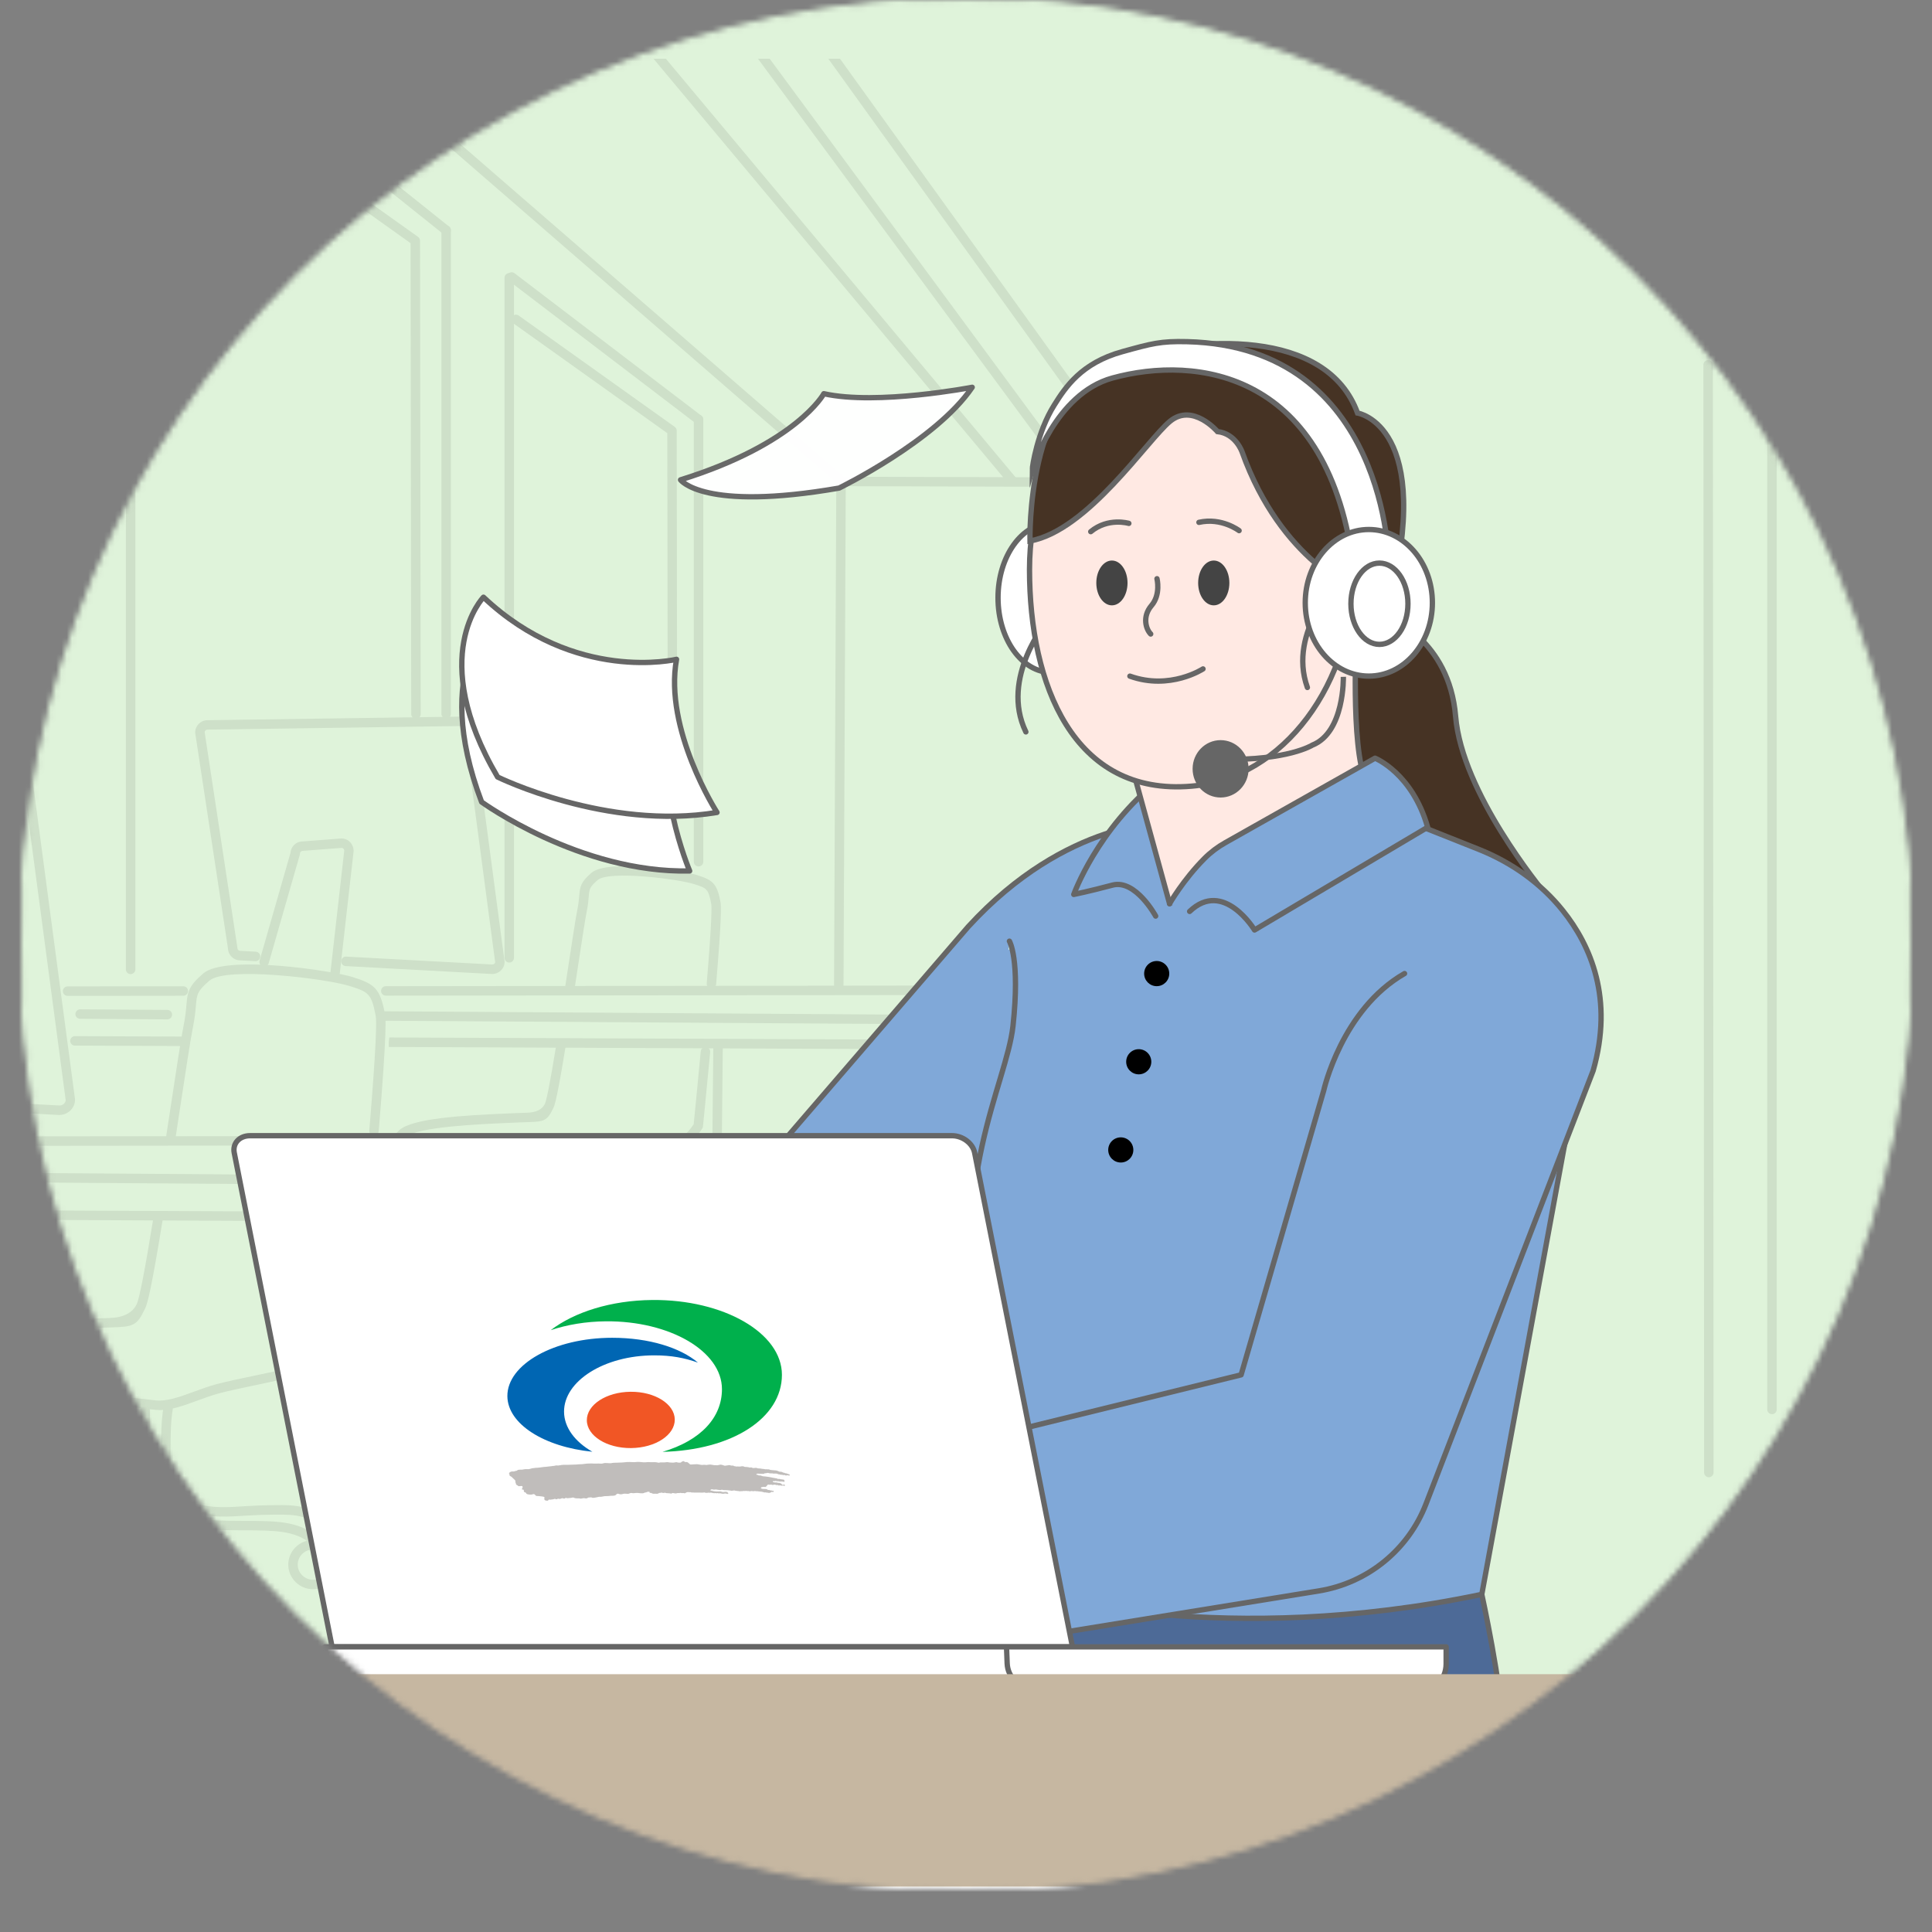 <svg width='362' height='362' viewBox='0 0 362 362' fill='none' xmlns='http://www.w3.org/2000/svg'><rect x="0" y="0" width="362" height="362" fill="#808080" stroke="none"/><mask id='mask0_1473_5943' style='mask-type:alpha' maskUnits='userSpaceOnUse' x='4' y='0' width='354' height='354'><circle cx='181' cy='177' r='177' fill='#FFF0E3'/><circle cx='181' cy='177' r='177' stroke='white'/></mask><g mask='url(#mask0_1473_5943)'><rect y='-7' width='369' height='361' fill='#DFF3DA'/><g clip-path='url(#clip0_1473_5943)'><path d='M181.466 192.172C181.598 192.172 181.73 192.147 181.853 192.081L193.405 186.507C193.842 186.292 194.032 185.765 193.818 185.32C193.603 184.882 193.076 184.693 192.63 184.907L181.078 190.481C180.633 190.696 180.452 191.223 180.666 191.669C180.823 191.982 181.136 192.172 181.466 192.172Z' fill='#CEE0C9'/><path d='M181.474 191.965C181.96 191.965 182.356 191.57 182.364 191.083C182.364 190.597 181.977 190.193 181.482 190.193L72.087 189.483C71.6 189.541 71.196 189.871 71.196 190.366C71.196 190.852 71.584 191.256 72.079 191.256L80.027 191.306L181.482 191.957L181.474 191.965Z' fill='#CEE0C9'/><path d='M31.354 191.001C31.84 191.001 32.236 190.605 32.244 190.118C32.244 189.632 31.857 189.228 31.362 189.228L15.019 189.121C14.533 189.121 14.137 189.517 14.128 190.003C14.128 190.49 14.524 190.894 15.011 190.894L31.354 191.001Z' fill='#CEE0C9'/><path d='M181.655 196.269C181.795 196.269 181.944 196.236 182.076 196.162L193.933 189.772C194.362 189.541 194.527 189.005 194.296 188.568C194.065 188.139 193.529 187.974 193.092 188.205L181.235 194.596C180.806 194.826 180.641 195.362 180.872 195.799C181.029 196.096 181.334 196.269 181.655 196.269Z' fill='#CEE0C9'/><path d='M181.474 196.624C181.96 196.624 182.356 196.228 182.364 195.742C182.364 195.255 181.968 194.851 181.482 194.851L72.936 194.39L72.845 195.28V196.171L79.252 196.195L181.474 196.632V196.624Z' fill='#CEE0C9'/><path d='M33.992 195.998C34.479 195.998 34.875 195.602 34.883 195.116C34.883 194.629 34.487 194.225 34.001 194.225L14.046 194.143C13.559 194.143 13.164 194.538 13.155 195.025C13.155 195.511 13.551 195.915 14.038 195.915L33.992 195.998Z' fill='#CEE0C9'/><path d='M72.294 186.557L193.307 186.416C193.794 186.416 194.189 186.021 194.189 185.526C194.189 185.031 193.794 184.644 193.299 184.644L72.286 184.784C71.799 184.784 71.403 185.18 71.403 185.674C71.403 186.169 71.799 186.557 72.294 186.557Z' fill='#CEE0C9'/><path d='M12.669 186.598L34.347 186.573C34.834 186.573 35.23 186.177 35.23 185.682C35.23 185.188 34.834 184.8 34.339 184.8L12.661 184.825C12.175 184.825 11.779 185.221 11.779 185.715C11.779 186.21 12.175 186.598 12.669 186.598Z' fill='#CEE0C9'/><path d='M166.97 265.236C167.457 265.236 167.853 264.84 167.861 264.354L168.224 196.641C168.224 196.154 167.828 195.75 167.341 195.75C166.855 195.75 166.459 196.146 166.451 196.632L166.088 264.346C166.088 264.832 166.484 265.236 166.97 265.236Z' fill='#CEE0C9'/><path d='M134.367 213.932C134.853 213.932 135.249 213.544 135.257 213.058L135.431 195.866C135.431 195.379 135.043 194.975 134.557 194.967H134.548C134.062 194.967 133.666 195.354 133.658 195.841L133.485 213.033C133.485 213.52 133.872 213.924 134.359 213.932H134.367Z' fill='#CEE0C9'/><path d='M144.352 265.954H166.788C167.275 265.954 167.679 265.558 167.679 265.063C167.679 264.569 167.283 264.173 166.788 264.173H144.352C143.865 264.173 143.461 264.569 143.461 265.063C143.461 265.558 143.857 265.954 144.352 265.954Z' fill='#CEE0C9'/><path d='M167.152 265.41C167.374 265.41 167.589 265.327 167.762 265.162L184.064 249.578C184.418 249.24 184.426 248.679 184.088 248.324C183.75 247.97 183.19 247.962 182.835 248.3L166.533 263.884C166.179 264.222 166.171 264.783 166.509 265.137C166.682 265.319 166.913 265.41 167.152 265.41Z' fill='#CEE0C9'/><path d='M183.626 250.188C184.113 250.188 184.509 249.8 184.517 249.314L185.053 195.033C185.053 194.538 184.665 194.142 184.179 194.134H184.17C183.684 194.134 183.288 194.522 183.28 195.008L182.744 249.289C182.744 249.784 183.132 250.18 183.618 250.188H183.626Z' fill='#CEE0C9'/><path d='M193.463 189.764C193.933 189.764 194.32 189.393 194.345 188.923L194.518 185.501C194.543 185.015 194.164 184.594 193.677 184.569C193.191 184.536 192.77 184.924 192.746 185.41L192.572 188.832C192.548 189.319 192.927 189.739 193.413 189.764C193.43 189.764 193.446 189.764 193.455 189.764H193.463Z' fill='#CEE0C9'/><path d='M92.206 182.499C93.517 182.499 94.548 181.469 94.548 180.207L88.735 136.447C88.735 135.301 87.712 134.271 86.451 134.271L38.857 134.947C37.603 134.947 36.573 135.977 36.573 137.239C36.573 137.28 36.573 137.33 36.581 137.371L42.716 177.725C42.757 178.954 43.771 179.943 45.008 179.943L47.828 180.092C48.314 180.133 48.735 179.745 48.76 179.251C48.784 178.764 48.413 178.344 47.919 178.319L45.049 178.162C44.711 178.162 44.48 177.923 44.48 177.643C44.48 177.601 44.48 177.552 44.472 177.511L38.345 137.181C38.37 136.917 38.593 136.711 38.865 136.711L86.459 136.035C86.731 136.035 86.97 136.266 86.97 136.555L92.783 180.314C92.775 180.487 92.544 180.718 92.256 180.718L64.864 179.242C64.377 179.201 63.956 179.589 63.932 180.083C63.907 180.57 64.278 180.99 64.773 181.015L92.214 182.499H92.206Z' fill='#CEE0C9'/><path d='M62.786 183.134C63.232 183.134 63.619 182.805 63.669 182.351L66.258 159.494C66.258 158.134 65.235 157.103 63.974 157.103L56.643 157.664C55.489 157.664 54.499 158.62 54.425 159.816L48.637 179.993C48.505 180.463 48.777 180.958 49.247 181.089C49.725 181.23 50.212 180.949 50.344 180.479L56.165 160.195C56.19 160.113 56.198 160.03 56.198 159.948C56.198 159.659 56.429 159.428 56.718 159.428L64.048 158.867C64.262 158.867 64.501 159.107 64.501 159.387L61.921 182.145C61.863 182.631 62.217 183.068 62.704 183.126C62.737 183.126 62.77 183.126 62.803 183.126L62.786 183.134Z' fill='#CEE0C9'/><path d='M106.801 185.905C107.23 185.905 107.609 185.592 107.675 185.155L108.178 181.84C108.962 176.695 109.638 172.258 109.91 170.914C110.182 169.612 110.256 168.671 110.314 167.987C110.437 166.552 110.462 166.214 111.988 164.895C114.115 163.056 127.069 164.697 130.079 165.662C132.387 166.396 132.734 166.511 133.261 169.356C133.36 169.908 133.393 172.58 132.42 184.239C132.379 184.726 132.742 185.155 133.228 185.196C133.715 185.245 134.144 184.874 134.185 184.388C135.207 172.159 135.141 169.768 135.001 169.026C134.35 165.513 133.534 164.895 130.606 163.963C128.364 163.246 113.934 160.855 110.817 163.543C108.83 165.258 108.681 166.091 108.533 167.822C108.475 168.498 108.401 169.348 108.162 170.543C107.873 171.929 107.23 176.183 106.405 181.559L105.902 184.874C105.828 185.361 106.158 185.814 106.644 185.888C106.686 185.888 106.735 185.897 106.776 185.897L106.801 185.905Z' fill='#CEE0C9'/><path d='M74.718 214.064C74.99 214.064 75.254 213.94 75.427 213.701C75.583 213.495 75.781 213.28 76.02 213.058C78.148 211.128 90.079 210.617 95.175 210.403L96.783 210.329C97.583 210.287 98.251 210.271 98.82 210.254C101.953 210.164 102.514 210.073 103.701 207.574C103.99 206.964 104.517 205.084 106.01 195.866C106.092 195.379 105.762 194.926 105.276 194.851C104.789 194.769 104.336 195.099 104.262 195.585C102.901 203.979 102.332 206.329 102.101 206.816C101.596 207.877 100.485 208.435 98.77 208.49C98.193 208.506 97.517 208.523 96.701 208.564L95.101 208.63C86.55 208.993 77.233 209.57 74.833 211.747C74.511 212.044 74.231 212.34 74.008 212.646C73.72 213.041 73.802 213.594 74.19 213.882C74.347 213.998 74.536 214.056 74.718 214.056V214.064Z' fill='#CEE0C9'/><path d='M129.263 213.858C129.493 213.858 129.733 213.767 129.906 213.577C130.887 212.538 131.555 211.499 131.58 211.458C131.654 211.343 131.703 211.211 131.712 211.071C131.712 211.071 132.347 204.82 133.064 197.144C133.105 196.657 132.751 196.228 132.264 196.179C131.794 196.129 131.341 196.492 131.299 196.979C130.664 203.806 130.095 209.496 129.972 210.667C129.757 210.98 129.263 211.673 128.611 212.349C128.273 212.703 128.29 213.264 128.644 213.602C128.817 213.767 129.032 213.841 129.254 213.841L129.263 213.858Z' fill='#CEE0C9'/><path d='M77.942 134.683C78.428 134.683 78.824 134.287 78.824 133.792L78.701 45.102C78.701 44.813 78.56 44.55 78.329 44.385L26.802 7.634C26.407 7.345 25.854 7.444 25.566 7.84C25.277 8.236 25.376 8.796 25.772 9.077L76.928 45.564L77.051 133.792C77.051 134.279 77.447 134.675 77.942 134.675V134.683Z' fill='#CEE0C9'/><path d='M126.022 160.583C126.508 160.583 126.904 160.187 126.904 159.692L126.797 80.699C126.797 80.41 126.657 80.146 126.426 79.981L97.195 59.128C96.799 58.84 96.239 58.938 95.958 59.334C95.67 59.73 95.769 60.282 96.165 60.571L125.033 81.16L125.14 159.7C125.14 160.187 125.536 160.583 126.03 160.583H126.022Z' fill='#CEE0C9'/><path d='M157.158 185.682C157.644 185.682 158.04 185.286 158.048 184.8L158.469 90.832C158.469 90.346 158.073 89.942 157.586 89.942C157.1 89.942 156.704 90.338 156.696 90.824L156.275 184.792C156.275 185.278 156.671 185.682 157.158 185.682Z' fill='#CEE0C9'/><path d='M320.19 276.792C319.704 276.792 319.3 276.396 319.3 275.909L319.168 68.35C319.168 67.863 319.564 67.459 320.05 67.459C320.537 67.459 320.941 67.855 320.941 68.341L321.073 275.901C321.073 276.388 320.677 276.792 320.19 276.792Z' fill='#CEE0C9'/><path d='M332.016 264.967C331.529 264.967 331.125 264.572 331.125 264.077V72.473C331.125 71.986 331.521 71.582 332.016 71.582C332.51 71.582 332.906 71.978 332.906 72.473V264.085C332.906 264.572 332.51 264.976 332.016 264.976V264.967Z' fill='#CEE0C9'/><path d='M201.305 90.783C201.486 90.783 201.667 90.725 201.824 90.61C202.22 90.321 202.302 89.769 202.014 89.373L89.304 -63.452C89.015 -63.848 88.463 -63.939 88.067 -63.642C87.671 -63.353 87.589 -62.801 87.877 -62.405L200.587 90.412C200.76 90.651 201.032 90.775 201.305 90.775V90.783Z' fill='#CEE0C9'/><path d='M213.269 91.063C213.443 91.063 213.624 91.014 213.781 90.898C214.185 90.618 214.275 90.066 213.995 89.662L111.444 -52.832C111.163 -53.236 110.611 -53.326 110.207 -53.046C109.811 -52.766 109.712 -52.213 109.993 -51.809L212.544 90.684C212.717 90.931 212.989 91.063 213.269 91.063Z' fill='#CEE0C9'/><path d='M189.572 90.841C189.778 90.841 189.984 90.766 190.157 90.618C190.528 90.296 190.561 89.736 190.24 89.365L59.01 -67.682C58.688 -68.053 58.128 -68.086 57.757 -67.765C57.386 -67.443 57.353 -66.882 57.674 -66.511L188.904 90.544C189.077 90.742 189.324 90.849 189.572 90.849V90.841Z' fill='#CEE0C9'/><path d='M157.883 91.17C158.13 91.17 158.378 91.063 158.551 90.865C158.872 90.494 158.831 89.933 158.46 89.612L41.743 -11.604C41.372 -11.925 40.811 -11.884 40.489 -11.513C40.168 -11.142 40.209 -10.581 40.58 -10.259L157.298 90.956C157.462 91.104 157.669 91.17 157.875 91.17H157.883Z' fill='#CEE0C9'/><path d='M237.297 91.319C237.784 91.319 238.18 90.923 238.18 90.436C238.18 89.95 237.784 89.546 237.297 89.546L157.949 89.323C157.463 89.323 157.067 89.719 157.059 90.206C157.059 90.692 157.455 91.096 157.941 91.096L237.281 91.319H237.297Z' fill='#CEE0C9'/><path d='M24.477 182.516C24.963 182.516 25.367 182.12 25.367 181.625V-4.15C25.367 -4.636 24.971 -5.04 24.477 -5.04C23.982 -5.04 23.586 -4.644 23.586 -4.15V181.633C23.586 182.12 23.982 182.524 24.477 182.524V182.516Z' fill='#CEE0C9'/><path d='M83.59 44.03C83.854 44.03 84.109 43.915 84.283 43.7C84.588 43.321 84.53 42.76 84.142 42.455L25.029 -4.842C24.65 -5.147 24.089 -5.089 23.784 -4.702C23.479 -4.322 23.545 -3.762 23.924 -3.457L83.037 43.832C83.202 43.964 83.4 44.03 83.59 44.03Z' fill='#CEE0C9'/><path d='M83.59 134.65C84.076 134.65 84.481 134.271 84.481 133.776V43.14C84.481 42.653 84.085 42.249 83.59 42.249C83.095 42.249 82.708 42.645 82.708 43.14V133.743C82.708 134.229 83.103 134.642 83.59 134.642V134.65Z' fill='#CEE0C9'/><path d='M95.414 180.356C95.901 180.356 96.305 179.96 96.305 179.465V52.053C96.305 51.567 95.909 51.163 95.422 51.163C94.936 51.163 94.532 51.558 94.532 52.053V179.465C94.532 179.952 94.928 180.356 95.414 180.356Z' fill='#CEE0C9'/><path d='M130.887 162.347C131.373 162.347 131.777 161.951 131.777 161.457V78.604C131.777 78.118 131.382 77.714 130.887 77.714C130.392 77.714 129.996 78.109 129.996 78.604V161.457C129.996 161.943 130.392 162.347 130.887 162.347Z' fill='#CEE0C9'/><path d='M130.887 79.495C131.151 79.495 131.423 79.371 131.596 79.148C131.893 78.761 131.819 78.2 131.431 77.903L96.412 51.196C96.025 50.899 95.464 50.973 95.167 51.361C94.87 51.748 94.944 52.309 95.332 52.606L130.351 79.313C130.508 79.437 130.698 79.495 130.887 79.495Z' fill='#CEE0C9'/><path d='M139.157 222.788C139.289 222.788 139.421 222.763 139.545 222.697L156.127 214.699C156.564 214.484 156.754 213.957 156.539 213.511C156.325 213.074 155.805 212.885 155.352 213.099L138.77 221.097C138.333 221.312 138.143 221.84 138.357 222.285C138.514 222.598 138.827 222.788 139.157 222.788Z' fill='#CEE0C9'/><path d='M139.182 222.499C139.668 222.499 140.064 222.103 140.072 221.617C140.072 221.13 139.685 220.726 139.19 220.726L-45.942 219.423C-46.379 219.407 -46.832 219.811 -46.832 220.306C-46.832 220.792 -46.445 221.196 -45.95 221.196L139.182 222.499Z' fill='#CEE0C9'/><path d='M139.438 228.667C139.578 228.667 139.727 228.634 139.859 228.56L156.87 219.39C157.298 219.16 157.463 218.624 157.232 218.187C157.001 217.758 156.466 217.593 156.028 217.824L139.018 226.993C138.589 227.224 138.424 227.76 138.655 228.197C138.812 228.494 139.117 228.667 139.438 228.667Z' fill='#CEE0C9'/><path d='M139.182 229.187C139.668 229.187 140.064 228.791 140.072 228.304C140.072 227.81 139.676 227.414 139.19 227.414L-39.378 226.581C-39.865 226.581 -40.26 226.977 -40.269 227.463C-40.269 227.95 -39.873 228.354 -39.386 228.354L139.182 229.187Z' fill='#CEE0C9'/><path d='M-30.003 214.731L156.143 214.534C156.63 214.534 157.025 214.138 157.025 213.643C157.025 213.148 156.63 212.761 156.135 212.761L-30.011 212.959C-30.497 212.959 -30.901 213.354 -30.893 213.849C-30.893 214.336 -30.497 214.731 -30.003 214.731Z' fill='#CEE0C9'/><path d='M118.362 313.548C118.848 313.548 119.244 313.152 119.252 312.665L119.764 229.425C119.764 228.939 119.376 228.535 118.881 228.535C118.395 228.535 117.999 228.931 117.991 229.417L117.48 312.657C117.48 313.144 117.867 313.548 118.362 313.548Z' fill='#CEE0C9'/><path d='M70.743 314.199C71.23 314.199 71.626 313.811 71.634 313.325L72.731 228.477C72.731 227.99 72.343 227.586 71.856 227.578H71.848C71.362 227.578 70.966 227.966 70.958 228.452L69.861 313.3C69.861 313.786 70.249 314.191 70.735 314.199H70.743Z' fill='#CEE0C9'/><path d='M133.352 314.43C133.567 314.43 133.789 314.348 133.962 314.191L142.703 305.97C143.057 305.632 143.074 305.071 142.744 304.717C142.406 304.362 141.845 304.346 141.491 304.675L132.75 312.896C132.396 313.234 132.379 313.795 132.717 314.15C132.89 314.331 133.13 314.43 133.36 314.43H133.352Z' fill='#CEE0C9'/><path d='M142.266 306.028C142.752 306.028 143.148 305.64 143.157 305.154L143.932 227.273C143.932 226.779 143.544 226.383 143.058 226.375H143.049C142.563 226.375 142.167 226.762 142.167 227.249L141.392 305.129C141.392 305.615 141.78 306.019 142.266 306.028Z' fill='#CEE0C9'/><path d='M156.375 219.341C156.845 219.341 157.232 218.97 157.257 218.5L157.496 213.594C157.521 213.108 157.141 212.687 156.655 212.662C156.177 212.613 155.748 213.017 155.723 213.503L155.484 218.41C155.459 218.896 155.839 219.317 156.325 219.341C156.342 219.341 156.358 219.341 156.366 219.341H156.375Z' fill='#CEE0C9'/><path d='M11.111 208.91C12.76 208.91 14.062 207.607 14.062 206.008L5.718 143.275C5.718 141.791 4.423 140.488 2.824 140.488L-59.126 141.37C-59.612 141.37 -60.008 141.782 -60 142.269C-60 142.764 -59.637 143.176 -59.101 143.143L2.84 142.261C3.45 142.261 3.962 142.772 3.962 143.39L12.306 206.123C12.306 206.634 11.787 207.137 11.168 207.137L-28.155 205.018C-28.642 204.985 -29.062 205.365 -29.087 205.859C-29.112 206.346 -28.741 206.766 -28.246 206.791L11.127 208.919L11.111 208.91Z' fill='#CEE0C9'/><path d='M32.038 213.8C32.467 213.8 32.846 213.487 32.912 213.05L33.605 208.498C34.743 201.011 35.724 194.555 36.128 192.592C36.507 190.753 36.615 189.467 36.705 188.436C36.887 186.309 36.936 185.732 39.237 183.744C42.378 181.04 61.195 183.373 65.565 184.767C69.028 185.864 69.622 186.169 70.397 190.366C70.579 191.363 70.521 195.89 69.193 211.829C69.152 212.316 69.515 212.744 70.001 212.786C70.48 212.827 70.916 212.464 70.958 211.978C72.582 192.46 72.244 190.646 72.137 190.044C71.238 185.171 70.183 184.379 66.101 183.077C62.481 181.922 42.255 178.797 38.074 182.4C35.328 184.767 35.139 185.855 34.932 188.288C34.85 189.269 34.743 190.498 34.388 192.238C33.976 194.241 33.036 200.417 31.849 208.234L31.156 212.777C31.082 213.264 31.412 213.717 31.898 213.792C31.939 213.792 31.989 213.8 32.03 213.8H32.038Z' fill='#CEE0C9'/><path d='M29.837 264.214C32.104 264.214 34.471 263.348 36.953 262.441C38.297 261.946 39.69 261.435 41.1 261.056C42.683 260.627 45.511 260.033 48.505 259.399C54.153 258.211 59.991 256.974 61.821 256.059C64.724 254.608 67.165 250.807 67.272 250.65C67.346 250.534 67.395 250.402 67.404 250.262C67.404 250.262 68.311 241.299 69.341 230.291C69.383 229.805 69.028 229.368 68.542 229.327C68.063 229.285 67.626 229.64 67.577 230.126C66.645 240.128 65.812 248.44 65.664 249.867C65.177 250.584 63.182 253.404 61.03 254.476C59.405 255.292 53.163 256.603 48.142 257.659C45.124 258.294 42.271 258.896 40.638 259.333C39.154 259.728 37.728 260.256 36.342 260.759C33.654 261.749 31.106 262.68 28.93 262.367C27.61 262.177 22.721 261.691 16.52 261.064C6.394 260.05 -7.483 258.656 -9.908 258.129C-12.043 257.659 -13.552 256.719 -13.832 255.671C-14.096 254.666 -13.198 253.585 -12.389 252.851C-9.24 249.99 7.977 249.248 15.324 248.935L17.633 248.836C18.779 248.778 19.744 248.753 20.56 248.729C25.07 248.597 25.623 248.473 27.223 245.101C27.627 244.251 28.369 241.588 30.504 228.403C30.587 227.917 30.257 227.463 29.77 227.389C29.284 227.306 28.831 227.636 28.756 228.123C27.181 237.828 26.126 243.286 25.623 244.342C24.826 246.008 23.122 246.879 20.511 246.956C19.686 246.981 18.713 247.005 17.55 247.063L15.25 247.162C3.055 247.681 -10.237 248.498 -13.585 251.54C-15.704 253.47 -15.82 255.103 -15.548 256.125C-15.078 257.865 -13.165 259.225 -10.287 259.852C-7.755 260.404 5.603 261.74 16.347 262.82C22.275 263.414 27.396 263.925 28.674 264.115C29.053 264.173 29.441 264.197 29.828 264.197L29.837 264.214Z' fill='#CEE0C9'/><path d='M60.37 287.656C60.46 287.656 60.559 287.64 60.65 287.615C61.112 287.459 61.367 286.956 61.211 286.494C59.685 281.917 55.059 281.967 51.357 282.016C49.469 282.033 47.688 282.099 45.956 282.214C42.782 282.429 39.788 282.627 36.688 281.736L36.391 281.654C34.948 281.25 33.316 280.788 32.73 279.617C31.897 277.951 31.93 275.684 31.955 273.68C31.955 273.317 31.963 272.954 31.963 272.616V271.734C31.963 269.062 31.955 266.531 32.384 263.958C32.466 263.472 32.136 263.018 31.658 262.936C31.18 262.854 30.718 263.183 30.636 263.662C30.182 266.383 30.191 269.104 30.191 271.734V272.608C30.191 272.946 30.191 273.293 30.182 273.647C30.149 275.849 30.116 278.347 31.147 280.409C32.079 282.28 34.297 282.899 35.913 283.36L36.202 283.443C39.599 284.416 42.897 284.193 46.08 283.987C47.795 283.872 49.551 283.814 51.39 283.797C55.637 283.748 58.506 283.946 59.537 287.063C59.66 287.434 60.007 287.673 60.378 287.673L60.37 287.656Z' fill='#CEE0C9'/><path d='M-6.527 291.012C-6.453 291.012 -6.379 291.004 -6.313 290.988C-5.571 290.798 -4.82 290.616 -4.07 290.435C-2.182 289.973 -0.227 289.503 1.71 288.901C3.796 288.258 6.419 287.879 9.197 287.483C17.427 286.296 27.659 284.82 28.088 274.892C28.195 272.509 28.154 270.093 28.121 267.76C28.105 266.58 28.088 265.401 28.088 264.23C28.088 263.744 27.692 263.34 27.206 263.34C26.719 263.34 26.315 263.736 26.315 264.23C26.315 265.418 26.332 266.597 26.348 267.784C26.381 270.093 26.414 272.484 26.315 274.818C25.944 283.278 17.303 284.523 8.942 285.727C6.089 286.139 3.401 286.527 1.183 287.211C-0.714 287.796 -2.635 288.258 -4.499 288.712C-5.257 288.893 -6.008 289.075 -6.758 289.264C-7.236 289.388 -7.525 289.866 -7.401 290.344C-7.302 290.748 -6.939 291.012 -6.544 291.012H-6.527Z' fill='#CEE0C9'/><path d='M20.057 304.882C20.527 304.882 20.915 304.511 20.94 304.041C21.121 300.503 22.012 297.312 23.817 293.709C24.023 293.297 24.32 292.835 24.634 292.34C25.706 290.683 27.033 288.621 25.961 286.469C25.087 284.721 23.281 285.092 22.201 285.307L21.995 285.348C20.799 285.587 19.629 285.999 18.499 286.395C17.378 286.791 16.314 287.17 15.234 287.384C11.985 288.036 8.662 288.869 5.446 289.677C2.741 290.353 -0.054 291.062 -2.791 291.647C-3.27 291.746 -3.575 292.225 -3.467 292.703C-3.36 293.181 -2.899 293.486 -2.412 293.379C0.35 292.785 3.162 292.076 5.883 291.392C9.082 290.592 12.381 289.759 15.588 289.116C16.792 288.877 17.963 288.456 19.101 288.061C20.222 287.665 21.278 287.294 22.35 287.079L22.564 287.038C23.817 286.783 24.172 286.824 24.386 287.253C25.005 288.498 24.065 289.957 23.158 291.367C22.811 291.895 22.49 292.398 22.242 292.901C20.321 296.735 19.381 300.141 19.183 303.934C19.159 304.42 19.53 304.841 20.024 304.865C20.041 304.865 20.057 304.865 20.074 304.865L20.057 304.882Z' fill='#CEE0C9'/><path d='M22.919 303.323C23.314 303.323 23.677 303.051 23.776 302.655L23.817 302.499C24.076 301.465 24.414 300.421 24.831 299.365C25.112 298.664 25.508 297.658 26.11 296.1C26.975 293.849 29.779 288.085 30.463 287.45C32.104 286.139 35.955 286.387 38.255 286.535L38.965 286.576C41.57 286.725 43.928 286.733 46.015 286.741C51.308 286.758 55.126 286.774 57.995 289.066C58.375 289.371 58.935 289.305 59.241 288.926C59.546 288.547 59.488 287.986 59.1 287.681C55.753 285.001 51.671 284.993 46.023 284.968C43.961 284.968 41.628 284.952 39.072 284.803L38.371 284.762C35.65 284.589 31.535 284.317 29.342 286.073C28.212 286.98 25.062 293.882 24.452 295.465C23.858 297.015 23.463 298.013 23.182 298.714C22.514 300.388 22.506 300.421 22.094 302.07L22.053 302.226C21.937 302.705 22.226 303.183 22.696 303.307C22.77 303.323 22.844 303.331 22.91 303.331L22.919 303.323Z' fill='#CEE0C9'/><path d='M58.656 297.774C61.212 297.774 63.298 295.704 63.298 293.165C63.298 290.625 61.212 288.555 58.656 288.555C56.099 288.555 54.013 290.625 54.013 293.165C54.013 295.704 56.099 297.774 58.656 297.774ZM58.656 290.336C60.239 290.336 61.525 291.606 61.525 293.165C61.525 294.723 60.239 296.001 58.656 296.001C57.072 296.001 55.786 294.731 55.786 293.165C55.786 291.598 57.072 290.336 58.656 290.336Z' fill='#CEE0C9'/><path d='M197 126C191.477 126 187 119.732 187 112C187 104.268 191.477 98 197 98C202.523 98 207 104.268 207 112C207 119.732 202.523 126 197 126Z' fill='white' stroke='#666666' stroke-miterlimit='10'/><path d='M126.128 132.632C126.128 132.632 106.966 134.499 92.688 115.319C92.688 115.319 80.639 124.985 90.243 150.272C90.243 150.272 108.644 163.647 129.222 163.192C129.222 163.192 121.83 145.774 126.123 132.638L126.128 132.632Z' fill='white' stroke='#666666' stroke-linecap='round' stroke-linejoin='round'/><path d='M126.762 123.536C126.762 123.536 107.755 128.109 90.588 111.899C90.588 111.899 79.882 122.872 93.237 145.59C93.237 145.59 113.701 155.664 134.344 152.228C134.344 152.228 124.361 136.692 126.762 123.536Z' fill='white' stroke='#666666' stroke-linecap='round' stroke-linejoin='round'/><path opacity='0.98' d='M154.362 73.773C154.362 73.773 149.285 83.136 127.513 89.909C127.513 89.909 131.747 95.881 157.217 91.452C157.217 91.452 175.352 82.61 182.161 72.565C182.161 72.565 164.344 75.996 154.357 73.767L154.362 73.773Z' fill='white' stroke='#666666' stroke-linecap='round' stroke-linejoin='round'/><path d='M203.777 169.942L196.71 210.403L173.848 212.789L185.096 180.057L203.777 169.942Z' fill='#80A8D8'/><path d='M260.068 115.529C260.068 115.529 271.548 119.813 272.738 134.22C273.928 148.626 288.715 166.329 289.5 167.5C290.294 168.671 250.959 161.48 250.959 161.48L247 98L260.068 115.529Z' fill='#463324' stroke='#666666' stroke-miterlimit='10'/><path d='M277.645 298.743C277.645 298.743 281.347 315.601 281.685 324.703H87.847C87.847 324.703 82.466 314.925 99.292 309.196C116.118 303.466 198.901 295.033 198.901 295.033L277.652 298.743H277.645Z' fill='#4D6A97' stroke='#666666' stroke-miterlimit='10'/><path d='M189.136 176.348C189.136 176.348 191.152 179.72 189.81 192.193C188.616 203.258 177.361 221.524 184.092 252.207L194.187 298.735C194.187 298.735 229.526 308.851 277.645 298.735L296.825 194.558L254.425 147.016L218.756 154.097C218.756 154.097 199.913 153.422 181.401 173.652L145.394 215.464L172.317 246.823L181.738 241.431' fill='#80A8D8'/><path d='M189.136 176.348C189.136 176.348 191.152 179.72 189.81 192.193C188.616 203.258 177.361 221.524 184.092 252.207L194.187 298.735C194.187 298.735 229.526 308.851 277.645 298.735L296.825 194.558L254.425 147.016L218.756 154.097C218.756 154.097 199.913 153.422 181.401 173.652L145.394 215.464L172.317 246.823L181.738 241.431' stroke='#666666' stroke-linecap='round' stroke-linejoin='round'/><path d='M258.465 151.739L277.048 159.13C283.188 161.573 288.696 165.451 292.827 170.618C298.083 177.192 302.375 187.139 298.504 200.625L267.191 281.792C263.868 290.408 256.231 296.61 247.126 298.088L182.736 308.52L177.691 271.093L232.547 257.606L248.025 204.335C248.025 204.335 251.39 189.159 263.172 182.415' fill='#80A8D8'/><path d='M258.465 151.739L277.048 159.13C283.188 161.573 288.696 165.451 292.827 170.618C298.083 177.192 302.375 187.139 298.504 200.625L267.191 281.792C263.868 290.408 256.231 296.61 247.126 298.088L182.736 308.52L177.691 271.093L232.547 257.606L248.025 204.335C248.025 204.335 251.39 189.159 263.172 182.415' stroke='#666666' stroke-linecap='round' stroke-linejoin='round'/><path d='M216.537 171.646C216.537 171.646 212.773 164.686 208.43 165.848C204.086 167.011 201.193 167.592 201.193 167.592C201.193 167.592 205.537 155.409 217.117 146.132C227.674 137.67 244.331 144.678 244.331 144.678L234.773 161.505' fill='#80A8D8'/><path d='M216.537 171.646C216.537 171.646 212.773 164.686 208.43 165.848C204.086 167.011 201.193 167.592 201.193 167.592C201.193 167.592 205.537 155.409 217.117 146.132C227.674 137.67 244.331 144.678 244.331 144.678L234.773 161.505' stroke='#666666' stroke-linecap='round' stroke-linejoin='round'/><path d='M196.269 116.249C196.269 116.249 187.292 126.98 192.216 137.137' stroke='#666666' stroke-linecap='round' stroke-linejoin='round'/><path d='M254.169 118.567C254.169 118.567 253.009 139.745 255.91 146.414L219.146 169.328L212.78 146.123C212.78 146.123 213.65 143.225 214.23 138.001L241.445 112.188L254.185 118.567H254.169Z' fill='#FFE9E3' stroke='#666666' stroke-linecap='round' stroke-linejoin='round'/><path d='M192.9 106.738C192.9 128.207 201.096 149.216 223.289 147.302C240.462 145.825 253.678 128.207 253.678 106.738C253.678 85.269 240.535 70.704 223.289 70.704C206.044 70.704 192.9 85.269 192.9 106.738Z' fill='#FFE9E3' stroke='#666666' stroke-miterlimit='10'/><path d='M254.363 110.638C254.363 110.638 240.083 105.221 232.749 84.729C232.749 84.729 231.589 81.249 228.116 80.861C228.116 80.861 223.482 75.444 219.235 78.931C214.988 82.411 203.795 99.431 192.988 101.361C192.988 101.361 192.214 72.739 208.428 67.717C224.642 62.687 248.577 61.532 254.363 77.389C254.363 77.389 269.03 79.707 260.157 113.747L254.363 110.654V110.638Z' fill='#463324' stroke='#666666' stroke-miterlimit='10'/><path d='M250.713 109.161C253.654 106.214 258.417 106.214 261.358 109.161C264.3 112.108 264.3 116.879 261.358 119.827C258.417 122.774 253.654 122.774 250.713 119.827' fill='#FFE9E3'/><path d='M250.713 109.161C253.654 106.214 258.417 106.214 261.358 109.161C264.3 112.108 264.3 116.879 261.358 119.827C258.417 122.774 253.654 122.774 250.713 119.827' stroke='#666666' stroke-linecap='round' stroke-linejoin='round'/><path d='M224.498 109.226C224.498 111.543 225.803 113.424 227.423 113.424C229.043 113.424 230.348 111.543 230.348 109.226C230.348 106.908 229.043 105.027 227.423 105.027C225.803 105.027 224.498 106.908 224.498 109.226Z' fill='#444444'/><path d='M205.416 109.226C205.416 111.543 206.721 113.424 208.341 113.424C209.961 113.424 211.266 111.543 211.266 109.226C211.266 106.908 209.961 105.027 208.341 105.027C206.721 105.027 205.416 106.908 205.416 109.226Z' fill='#444444'/><path d='M216.785 108.434C216.785 108.434 217.527 111.397 215.754 113.464C213.981 115.539 214.722 117.905 215.609 118.793' stroke='#666666' stroke-linecap='round' stroke-linejoin='round'/><path d='M232.171 99.423C232.171 99.423 228.891 96.912 224.644 97.873' stroke='#666666' stroke-linecap='round' stroke-linejoin='round'/><path d='M211.513 98.067C211.513 98.067 207.653 96.904 204.373 99.617' stroke='#666666' stroke-linecap='round' stroke-linejoin='round'/><path d='M225.41 125.334C225.41 125.334 219.237 129.395 211.71 126.69' stroke='#666666' stroke-linecap='round' stroke-linejoin='round'/><path d='M251.196 108.474C251.196 108.474 241.147 118.204 244.967 128.813' stroke='#666666' stroke-linecap='round' stroke-linejoin='round'/><path d='M219.138 169.329C219.138 169.329 221.693 164.856 225.698 160.835C226.85 159.681 228.172 158.687 229.598 157.888L257.643 142.063C257.643 142.063 264.607 144.851 267.5 155L235.062 174.254C235.062 174.254 229.276 164.678 222.902 170.774' fill='#80A8D8'/><path d='M219.138 169.329C219.138 169.329 221.693 164.856 225.698 160.835C226.85 159.681 228.172 158.687 229.598 157.888L257.643 142.063C257.643 142.063 264.607 144.851 267.5 155L235.062 174.254C235.062 174.254 229.276 164.678 222.902 170.774' stroke='#666666' stroke-linecap='round' stroke-linejoin='round'/><path d='M62.22 308.565H200.947L182.617 215.997C182.271 214.229 180.371 212.797 178.385 212.797H46.853C44.867 212.797 43.543 214.229 43.89 215.997L62.22 308.565Z' fill='white' stroke='#666666' stroke-linecap='round' stroke-linejoin='round'/><path d='M146.51 257.6C146.51 249.739 135.561 243.462 122.207 243.581C114.46 243.651 107.586 245.86 103.189 249.235C106.251 248.208 109.771 247.61 113.514 247.576C125.472 247.47 135.273 253.162 135.273 260.289C135.273 265.55 131.383 269.887 124.138 272.035C137.191 271.714 146.51 265.721 146.51 257.598V257.6Z' fill='#00B04C'/><path d='M105.686 264.535C105.636 258.776 113.202 253.955 122.583 253.955C125.851 253.955 128.248 254.427 130.779 255.316C127.49 252.532 121.662 250.661 114.717 250.661C103.813 250.659 95.016 255.656 95.067 261.602C95.112 266.821 101.95 271.11 110.992 272.016C107.745 270.148 105.711 267.494 105.686 264.533V264.535Z' fill='#0066B3'/><path d='M126.433 265.978C126.456 268.891 122.789 271.287 118.238 271.327C113.689 271.369 109.981 269.039 109.955 266.125C109.932 263.213 113.599 260.817 118.15 260.777C122.7 260.737 126.407 263.065 126.433 265.978Z' fill='#F15625'/><path d='M98.99 275.281C98.99 275.281 98.4 275.241 98.119 275.318C97.837 275.396 97.761 275.372 97.529 275.367C97.297 275.362 97.015 275.415 96.952 275.467C96.89 275.518 96.916 275.57 96.761 275.579C96.606 275.587 96.428 275.687 96.299 275.708C96.171 275.729 95.967 275.681 95.897 275.708C95.826 275.734 95.684 275.764 95.568 275.827C95.454 275.89 95.361 276.076 95.374 276.155C95.386 276.236 95.524 276.147 95.469 276.234C95.414 276.321 95.458 276.517 95.643 276.598C95.828 276.678 95.851 276.702 96.086 276.947C96.321 277.192 96.58 277.349 96.564 277.493C96.55 277.637 96.567 277.784 96.638 277.895C96.707 278.006 96.652 278.128 96.743 278.194C96.832 278.26 96.926 278.265 97.051 278.391C97.175 278.516 97.338 278.455 97.435 278.453C97.534 278.453 97.844 278.376 97.891 278.5C97.939 278.622 97.928 278.774 97.815 278.931C97.704 279.089 97.858 279.112 97.991 279.107C98.124 279.1 98.158 279.219 98.16 279.356C98.163 279.493 98.127 279.549 98.393 279.623C98.66 279.697 98.511 279.837 98.735 279.939C98.959 280.04 99.529 280.074 99.682 280.027C99.837 279.981 100.076 279.845 100.274 280.114C100.473 280.383 100.594 280.29 100.937 280.322C101.282 280.354 101.905 280.417 101.975 280.496C102.046 280.576 102.024 280.684 101.986 280.806C101.95 280.928 102.093 281.152 102.209 281.146C102.326 281.141 102.426 281.176 102.475 281.199C102.524 281.22 102.735 281.16 102.793 281.033C102.851 280.906 102.928 280.972 102.94 280.993C102.954 281.014 103.172 280.998 103.299 280.974C103.426 280.949 103.678 280.946 103.813 280.88C103.947 280.813 104.063 280.809 104.08 280.88C104.099 280.953 104.312 280.93 104.381 280.888C104.45 280.846 104.557 280.8 104.605 280.806C104.654 280.811 104.843 280.922 105.083 280.808C105.322 280.694 105.435 280.703 105.518 280.753C105.603 280.805 105.822 280.821 105.893 280.721C105.963 280.62 106.131 280.661 106.201 280.702C106.272 280.743 106.294 280.718 106.552 280.702C106.812 280.687 107.227 280.639 107.326 280.591C107.424 280.542 107.529 280.681 107.824 280.726C108.118 280.772 108.303 280.729 108.485 280.745C108.668 280.76 108.787 280.825 108.862 280.805C108.937 280.784 109.291 280.705 109.41 280.706C109.529 280.71 109.775 280.772 109.832 280.771C109.888 280.771 110.007 280.743 110.142 280.653C110.275 280.562 110.336 280.582 110.479 280.586C110.623 280.589 110.726 280.505 110.925 280.61C111.124 280.716 111.564 280.587 111.714 280.57C111.863 280.552 112.216 280.438 112.363 280.452C112.51 280.467 112.609 280.481 112.96 280.396C113.312 280.312 113.578 280.325 113.74 280.327C113.901 280.328 114.266 280.294 114.374 280.272C114.484 280.251 114.631 280.288 114.966 280.253C115.3 280.217 115.379 280.125 115.475 280.019C115.572 279.913 115.707 279.82 115.926 279.907C116.145 279.992 116.383 280.027 116.689 279.929C116.994 279.831 117.16 279.894 117.34 279.882C117.521 279.871 117.669 279.956 117.904 279.841C118.139 279.725 118.283 279.73 118.498 279.767C118.712 279.804 118.792 279.784 118.933 279.755C119.074 279.726 119.425 279.726 119.532 279.739C119.637 279.752 120.395 279.858 120.606 279.76C120.817 279.662 120.93 279.627 121.029 279.633C121.128 279.639 121.27 279.493 121.466 279.506C121.662 279.519 121.723 279.506 121.715 279.577C121.707 279.647 121.709 279.73 121.817 279.723C121.925 279.717 121.97 279.71 122.05 279.757C122.13 279.802 122.368 279.9 122.511 279.889C122.653 279.878 122.897 279.862 122.974 279.886C123.051 279.91 123.262 279.897 123.381 279.812C123.502 279.726 123.541 279.717 123.637 279.723C123.732 279.731 123.781 279.717 123.853 279.689C123.923 279.664 123.995 279.657 124.063 279.694C124.13 279.73 124.259 279.763 124.351 279.738C124.442 279.712 124.633 279.67 124.71 279.722C124.786 279.773 124.984 279.789 125.173 279.784C125.363 279.779 125.496 279.826 125.587 279.825C125.678 279.823 125.737 279.879 125.762 279.87C125.789 279.86 125.815 279.818 125.884 279.807C125.953 279.797 125.988 279.718 126.066 279.75C126.143 279.783 126.155 279.771 126.201 279.765C126.246 279.757 126.241 279.759 126.326 279.794C126.411 279.829 126.713 279.839 126.783 279.797C126.852 279.755 127.15 279.744 127.183 279.76C127.216 279.778 127.443 279.72 127.527 279.72C127.612 279.722 127.689 279.77 127.787 279.768C127.884 279.768 128.087 279.73 128.152 279.76C128.218 279.792 128.257 279.808 128.257 279.808C128.257 279.808 128.414 279.781 128.472 279.722C128.531 279.664 128.602 279.665 128.686 279.61C128.771 279.557 129.13 279.582 129.227 279.596C129.324 279.612 129.402 279.569 129.473 279.609C129.542 279.649 129.57 279.659 129.662 279.656C129.753 279.651 129.969 279.628 129.991 279.662C130.013 279.697 130.041 279.657 130.098 279.662C130.154 279.668 131.095 279.657 131.319 279.672C131.545 279.686 131.734 279.681 131.819 279.66C131.903 279.639 132.008 279.612 132.051 279.656C132.093 279.699 132.121 279.693 132.268 279.709C132.416 279.725 132.492 279.725 132.557 279.704C132.621 279.683 132.865 279.665 132.923 279.686C132.978 279.707 132.939 279.72 133.061 279.689C133.183 279.657 133.247 279.672 133.324 279.702C133.401 279.731 133.514 279.733 133.576 279.747C133.639 279.762 133.653 279.779 133.893 279.779C134.131 279.779 134.167 279.741 134.203 279.775C134.237 279.81 134.247 279.85 134.281 279.812C134.316 279.773 134.435 279.734 134.491 279.773C134.547 279.812 134.673 279.82 134.743 279.813C134.814 279.807 135.017 279.781 135.034 279.82C135.053 279.858 135.255 279.852 135.305 279.86C135.354 279.868 135.382 279.895 135.459 279.903C135.536 279.913 135.57 279.852 135.666 279.862C135.761 279.871 135.81 279.865 135.852 279.836C135.896 279.808 135.963 279.815 135.968 279.844C135.973 279.873 135.973 279.881 136.084 279.881C136.197 279.881 136.186 279.836 136.226 279.887C136.267 279.939 136.397 279.928 136.436 279.865C136.477 279.804 136.522 279.812 136.385 279.701C136.247 279.591 136.303 279.532 136.24 279.54C136.176 279.548 136.198 279.569 136.136 279.546C136.073 279.525 136.021 279.561 135.969 279.532C135.918 279.503 135.91 279.503 135.814 279.532C135.72 279.561 135.523 279.577 135.396 279.559C135.269 279.541 135.13 279.458 134.969 279.448C134.807 279.437 134.366 279.45 134.231 279.453C134.098 279.453 134.062 279.461 134.041 279.425C134.021 279.388 134.052 279.422 133.994 279.437C133.936 279.453 133.926 279.424 133.926 279.424C133.926 279.424 133.9 279.441 133.803 279.413C133.705 279.385 133.727 279.379 133.637 279.379C133.55 279.379 133.504 279.385 133.489 279.345C133.473 279.305 133.512 279.281 133.429 279.303C133.346 279.326 133.323 279.34 133.31 279.318C133.299 279.297 133.221 279.279 133.13 279.253C133.039 279.229 133.117 279.134 133.166 279.128C133.214 279.121 133.321 279.078 133.355 279.049C133.391 279.021 133.429 279.028 133.465 279.065C133.503 279.102 133.713 279.115 133.805 279.113C133.897 279.112 134.292 279.062 134.319 279.11C134.345 279.158 134.367 279.137 134.416 279.134C134.464 279.131 134.557 279.133 134.593 279.153C134.627 279.176 134.718 279.182 134.817 279.182C134.914 279.182 135.05 279.207 135.085 279.178C135.119 279.15 135.274 279.112 135.357 279.145C135.442 279.181 135.49 279.195 135.581 279.197C135.672 279.197 136.403 279.207 136.452 279.223C136.502 279.239 136.541 279.29 136.599 279.269C136.657 279.247 136.679 279.218 136.702 279.255C136.726 279.292 136.754 279.279 136.804 279.279C136.853 279.279 136.869 279.242 136.895 279.285C136.923 279.329 137.049 279.35 137.133 279.322C137.218 279.295 137.667 279.247 137.71 279.281C137.752 279.314 137.736 279.338 137.836 279.326C137.935 279.314 138.001 279.316 138.013 279.337C138.026 279.358 137.984 279.358 138.179 279.367C138.377 279.376 138.425 279.374 138.46 279.408C138.496 279.441 138.867 279.403 139.036 279.393C139.204 279.384 139.313 279.392 139.321 279.355C139.331 279.319 139.375 279.318 139.389 279.348C139.401 279.377 139.472 279.392 139.541 279.382C139.611 279.372 139.589 279.34 139.63 279.338C139.671 279.337 139.66 279.379 139.719 279.371C139.78 279.361 139.948 279.326 139.976 279.355C140.004 279.382 140.01 279.401 140.194 279.379C140.377 279.358 140.349 279.424 140.432 279.425C140.516 279.427 140.634 279.438 140.67 279.388C140.706 279.338 141.091 279.421 141.226 279.414C141.361 279.408 141.502 279.322 141.519 279.367C141.536 279.411 141.633 279.409 141.74 279.413C141.845 279.416 141.935 279.39 141.942 279.413C141.948 279.437 142.092 279.425 142.144 279.438C142.195 279.451 142.241 279.493 142.288 279.451C142.335 279.409 142.341 279.487 142.496 279.485C142.651 279.483 142.595 279.483 142.728 279.506C142.863 279.528 142.888 279.557 142.935 279.541C142.982 279.524 143.008 279.606 143.044 279.602C143.079 279.599 143.108 279.585 143.135 279.617C143.163 279.649 143.311 279.654 143.395 279.627C143.48 279.599 143.409 279.659 143.683 279.675C143.957 279.689 143.968 279.704 143.982 279.725C143.998 279.747 144.166 279.717 144.258 279.705C144.351 279.693 144.311 279.659 144.379 279.657C144.446 279.657 144.448 279.577 144.448 279.577C144.448 279.577 144.493 279.61 144.524 279.572C144.556 279.532 144.534 279.499 144.697 279.533C144.86 279.567 144.831 279.601 144.9 279.544C144.971 279.488 145.04 279.359 144.936 279.337C144.831 279.314 144.755 279.356 144.719 279.327C144.684 279.298 144.623 279.342 144.604 279.3C144.582 279.258 144.607 279.252 144.487 279.258C144.368 279.264 144.361 279.3 144.333 279.258C144.305 279.218 144.257 279.218 144.221 279.218C144.186 279.218 144.186 279.174 144.144 279.174C144.101 279.174 143.94 279.19 143.906 279.184C143.871 279.176 143.842 279.097 143.787 279.097C143.732 279.097 143.743 279.071 143.682 279.039C143.619 279.007 143.578 279.009 143.514 279.012C143.45 279.015 143.447 279.012 143.411 278.993C143.375 278.973 142.936 279.007 142.877 278.976C142.819 278.946 142.755 278.927 142.642 278.899C142.531 278.872 142.567 278.828 142.579 278.793C142.593 278.758 142.637 278.653 142.679 278.653C142.823 278.656 142.845 278.656 142.847 278.64C142.848 278.622 142.853 278.598 142.894 278.605C142.935 278.611 143.096 278.63 143.101 278.605C143.104 278.579 143.126 278.577 143.165 278.582C143.204 278.587 143.315 278.64 143.375 278.629C143.436 278.619 143.437 278.608 143.452 278.59C143.466 278.572 143.488 278.571 143.509 278.572C143.533 278.574 143.524 278.569 143.533 278.555C143.542 278.54 143.627 278.465 143.65 278.429C143.675 278.394 143.769 278.27 143.801 278.249C143.834 278.228 143.829 278.185 143.87 278.178C143.91 278.172 144.076 278.162 144.166 278.191C144.257 278.218 144.299 278.198 144.324 278.188C144.349 278.177 144.347 278.151 144.39 278.152C144.432 278.152 144.435 278.193 144.473 278.194C144.51 278.198 144.567 278.209 144.576 278.193C144.585 278.177 144.609 278.127 144.609 278.16C144.609 278.194 144.609 278.194 144.636 278.194C144.659 278.194 144.661 278.235 144.709 278.235C144.758 278.235 144.85 278.231 144.878 278.217C144.905 278.202 145.04 278.181 145.109 278.183C145.176 278.185 145.292 278.177 145.326 278.212C145.361 278.247 145.4 278.241 145.459 278.241C145.519 278.241 145.521 278.288 145.563 278.28C145.607 278.272 145.73 278.193 145.776 278.267C145.821 278.341 145.865 278.346 145.934 278.328C146 278.309 146.022 278.318 146.077 278.325C146.131 278.331 146.29 278.331 146.34 278.326C146.388 278.321 146.368 278.347 146.393 278.366C146.42 278.386 146.543 278.379 146.59 278.375C146.637 278.37 146.625 278.334 146.655 278.329C146.684 278.325 146.767 278.32 146.766 278.354C146.764 278.386 146.813 278.413 146.852 278.41C146.889 278.408 146.883 278.392 146.921 278.381C146.957 278.37 147.029 278.366 147.052 278.37C147.077 278.373 147.106 278.379 147.113 278.362C147.12 278.346 147.113 278.325 147.098 278.321C147.084 278.318 147.032 278.313 147.032 278.255C147.032 278.198 147.06 278.189 147.019 278.175C146.98 278.162 146.961 278.127 146.929 278.132C146.896 278.136 146.932 278.149 146.897 278.169C146.863 278.189 146.661 278.233 146.615 278.217C146.57 278.201 146.595 278.172 146.55 278.169C146.504 278.165 146.51 278.144 146.504 278.127C146.498 278.109 146.501 278.093 146.474 278.088C146.449 278.085 146.449 278.077 146.437 278.043C146.424 278.011 146.402 278.003 146.368 278.008C146.333 278.012 146.304 278.008 146.301 277.996C146.297 277.985 146.332 277.884 146.29 277.882C146.249 277.879 146.142 277.932 146.119 277.908C146.097 277.884 146.064 277.834 146.015 277.834C145.967 277.834 145.824 277.868 145.791 277.847C145.759 277.826 145.754 277.805 145.715 277.802C145.674 277.798 145.602 277.824 145.58 277.803C145.558 277.782 145.502 277.758 145.428 277.757C145.355 277.755 145.3 277.786 145.265 277.777C145.231 277.769 145.17 277.752 145.129 277.76C145.088 277.766 145.099 277.755 145.066 277.736C145.032 277.715 144.99 277.721 144.928 277.718C144.866 277.716 144.827 277.695 144.8 277.631C144.775 277.565 144.835 277.518 144.872 277.522C144.911 277.526 145.152 277.523 145.206 277.525C145.257 277.525 145.248 277.507 145.268 277.493C145.289 277.478 145.364 277.467 145.4 277.497C145.438 277.526 145.497 277.534 145.575 277.536C145.654 277.538 145.765 277.517 145.77 277.547C145.776 277.578 145.812 277.571 145.842 277.554C145.87 277.536 145.907 277.52 145.917 277.546C145.925 277.573 146.037 277.581 146.073 277.58C146.111 277.576 146.089 277.607 146.141 277.612C146.192 277.618 146.239 277.615 146.255 277.592C146.272 277.568 146.366 277.541 146.377 277.573C146.39 277.605 146.432 277.626 146.459 277.608C146.487 277.591 146.525 277.562 146.529 277.589C146.534 277.617 146.542 277.615 146.542 277.615C146.542 277.615 146.57 277.608 146.584 277.596C146.598 277.583 146.637 277.583 146.653 277.6C146.667 277.618 146.786 277.631 146.861 277.641C146.935 277.649 146.987 277.662 146.996 277.631C147.004 277.6 147.005 277.494 146.991 277.431C146.977 277.369 146.951 277.345 146.913 277.314C146.875 277.285 146.9 277.264 146.863 277.243C146.825 277.221 146.833 277.232 146.783 277.221C146.731 277.211 146.701 277.219 146.653 277.221C146.604 277.222 146.615 277.211 146.579 277.198C146.542 277.184 146.418 277.176 146.384 277.174C146.349 277.174 146.208 277.16 146.164 277.137C146.122 277.114 146.147 277.102 145.997 277.11C145.846 277.118 145.806 277.114 145.73 277.105C145.655 277.094 145.734 277.105 145.655 277.058C145.577 277.011 145.436 276.979 145.315 276.973C145.193 276.966 145.195 276.957 145.105 276.929C145.016 276.902 144.985 276.902 144.881 276.902C144.778 276.902 144.77 276.849 144.654 276.846C144.54 276.842 144.56 276.833 144.457 276.805C144.354 276.778 144.045 276.723 143.945 276.72C143.845 276.717 143.917 276.698 143.845 276.699C143.776 276.701 143.769 276.731 143.733 276.72C143.699 276.711 143.751 276.682 143.699 276.68C143.647 276.677 143.184 276.641 143.137 276.624C143.09 276.606 142.957 276.624 142.9 276.603C142.844 276.582 142.891 276.559 142.797 276.553C142.704 276.546 142.72 276.542 142.653 276.524C142.584 276.506 142.618 276.468 142.495 276.461C142.369 276.455 142.122 276.461 142.086 276.435C142.051 276.408 142.076 276.35 141.97 276.345C141.862 276.34 141.747 276.34 141.729 276.287C141.708 276.234 141.733 276.173 141.762 276.162C141.791 276.149 141.835 276.165 141.87 276.139C141.904 276.112 141.968 276.107 142.054 276.113C142.141 276.118 142.755 276.165 142.944 276.157C143.132 276.149 143.213 276.133 143.224 276.102C143.234 276.072 143.242 276.027 143.331 276.047C143.422 276.068 143.513 276.043 143.555 276.025C143.597 276.007 143.685 276.023 143.712 276.012C143.735 276.001 143.796 275.957 143.878 275.972C143.959 275.986 143.972 276.01 144.058 276.019C144.144 276.027 144.311 276.088 144.51 276.068C144.708 276.049 144.767 276.059 144.797 276.086C144.827 276.112 144.969 276.11 145.051 276.11C145.132 276.11 145.431 276.083 145.45 276.107C145.469 276.131 145.475 276.139 145.527 276.122C145.58 276.102 145.624 276.118 145.624 276.118C145.624 276.118 145.6 276.147 145.649 276.147C145.696 276.147 145.707 276.16 145.716 276.184C145.727 276.208 145.781 276.249 145.997 276.253C146.211 276.258 146.172 276.327 146.322 276.324C146.474 276.321 146.592 276.332 146.628 276.347C146.664 276.361 146.633 276.39 146.769 276.393C146.907 276.395 147.037 276.347 147.07 276.392C147.104 276.437 147.156 276.411 147.203 276.451C147.25 276.492 147.347 276.495 147.364 276.461C147.381 276.427 147.417 276.393 147.474 276.395C147.53 276.398 147.521 276.439 147.59 276.443C147.658 276.448 147.958 276.488 147.984 276.443C148.012 276.397 148.019 276.324 147.975 276.324C147.929 276.324 147.926 276.287 147.868 276.26C147.81 276.233 147.751 276.223 147.705 276.192C147.66 276.16 147.665 276.176 147.608 276.165C147.552 276.155 147.596 276.115 147.532 276.118C147.467 276.122 147.467 276.122 147.416 276.101C147.366 276.08 147.322 276.031 147.261 276.043C147.198 276.054 147.221 276.062 147.168 276.049C147.115 276.036 147.12 276.036 147.065 276.017C147.01 275.998 147.002 275.956 146.94 275.946C146.877 275.936 146.77 275.962 146.75 275.919C146.731 275.874 146.756 275.92 146.664 275.879C146.571 275.835 146.542 275.806 146.468 275.795C146.395 275.784 146.382 275.756 146.327 275.751C146.272 275.747 146.166 275.759 146.147 275.767C146.128 275.776 146.133 275.753 146.073 275.75C146.012 275.748 145.943 275.693 145.882 275.673C145.821 275.653 145.757 275.626 145.644 275.581C145.533 275.536 145.521 275.534 145.427 275.521C145.333 275.508 145.087 275.504 144.975 275.483C144.864 275.462 144.739 275.463 144.632 275.454C144.524 275.444 144.554 275.433 144.418 275.418C144.283 275.402 144.319 275.423 144.233 275.383C144.148 275.341 144.075 275.296 144.011 275.298C143.946 275.301 143.929 275.341 143.885 275.339C143.843 275.339 143.879 275.302 143.793 275.293C143.705 275.285 143.473 275.317 143.367 275.298C143.259 275.28 143.234 275.254 143.138 275.246C143.044 275.238 142.795 275.228 142.697 275.195C142.598 275.161 142.352 275.149 142.297 275.148C142.241 275.148 142.064 275.143 142 275.129C141.935 275.114 141.752 275.014 141.585 275.029C141.417 275.043 141.343 275.066 141.227 275.069C141.112 275.072 141.102 275.05 140.986 275.035C140.87 275.021 140.819 274.935 140.673 274.943C140.527 274.952 140.549 275.013 140.466 274.982C140.385 274.952 140.274 274.898 140.165 274.903C140.057 274.908 140.05 274.878 139.929 274.868C139.808 274.858 139.718 274.874 139.633 274.861C139.547 274.85 139.414 274.841 139.368 274.778C139.324 274.717 139.315 274.763 139.216 274.742C139.118 274.72 138.999 274.738 138.895 274.742C138.792 274.747 138.829 274.789 138.74 274.783C138.651 274.778 138.665 274.768 138.582 274.794C138.499 274.821 138.336 274.77 138.233 274.766C138.129 274.763 138.057 274.794 137.957 274.789C137.858 274.784 137.829 274.723 137.685 274.729C137.54 274.736 137.506 274.692 137.465 274.654C137.425 274.615 137.456 274.599 137.307 274.604C137.155 274.609 137.002 274.626 136.925 274.589C136.848 274.554 136.734 274.506 136.645 274.517C136.555 274.527 136.206 274.594 136.101 274.597C135.996 274.601 135.841 274.667 135.694 274.607C135.545 274.548 135.233 274.437 135.07 274.429C134.906 274.42 134.601 274.532 134.467 274.544C134.334 274.557 134.317 274.552 134.193 274.533C134.07 274.515 134.045 274.552 133.797 274.528C133.55 274.503 133.218 274.409 133.086 274.412C132.953 274.416 132.837 274.432 132.668 274.449C132.5 274.467 132.392 274.525 132.199 274.478C132.007 274.432 131.623 274.493 131.482 274.486C131.34 274.482 131.014 274.392 130.713 274.359C130.412 274.327 130.193 274.387 129.878 274.38C129.565 274.374 129.363 274.474 129.235 274.327C129.106 274.181 128.838 273.947 128.657 273.939C128.477 273.931 128.351 273.98 128.284 273.909C128.215 273.838 128.163 273.73 128.03 273.785C127.897 273.84 127.764 273.836 127.72 273.902C127.676 273.968 127.573 274.071 127.358 274.062C127.144 274.05 127.057 274.055 126.963 274.028C126.868 274 126.797 273.949 126.735 273.971C126.672 273.994 126.672 273.981 126.594 273.98C126.517 273.98 126.348 274.055 126.091 274.055C125.834 274.055 125.571 274.037 125.482 274.028C125.391 274.018 125.176 273.962 125.013 273.957C124.851 273.952 124.703 274.013 124.506 274.012C124.309 274.012 124.008 274.007 123.806 274.005C123.604 274.005 123.547 274.1 123.375 274.068C123.203 274.036 123.04 273.978 122.786 273.967C122.533 273.955 122.414 273.975 122.274 273.976C122.136 273.976 121.706 273.976 121.552 273.952C121.4 273.93 121.165 273.984 120.946 273.992C120.727 274 120.507 274.004 120.238 273.962C119.967 273.918 119.666 273.925 119.356 273.926C119.046 273.928 118.974 273.992 118.565 273.96C118.156 273.926 117.718 273.936 117.43 273.947C117.141 273.959 116.767 274.039 116.462 274.033C116.156 274.026 115.749 274.071 115.538 274.07C115.326 274.068 114.917 274.07 114.733 274.11C114.548 274.152 114.44 274.174 114.28 274.169C114.12 274.165 113.588 274.11 113.343 274.124C113.097 274.139 112.93 274.247 112.664 274.242C112.397 274.235 111.929 274.208 111.666 274.231C111.404 274.253 111.047 274.211 110.793 274.21C110.54 274.206 110.162 274.234 109.977 274.234C109.793 274.234 109.147 274.359 108.919 274.35C108.692 274.34 108.181 274.383 108.056 274.401C107.93 274.417 107.879 274.424 107.711 274.417C107.543 274.412 106.809 274.445 106.516 274.459C106.223 274.475 105.579 274.441 105.432 274.478C105.285 274.515 105.247 274.488 105.178 274.496C105.109 274.504 104.998 274.527 104.947 274.554C104.895 274.581 104.882 274.554 104.835 274.549C104.788 274.546 104.693 274.594 104.616 274.596C104.538 274.596 104.148 274.554 104.033 274.612C103.919 274.67 103.773 274.665 103.631 274.673C103.488 274.681 103.304 274.741 103.066 274.747C102.827 274.754 102.434 274.845 102.276 274.837C102.116 274.829 101.791 274.884 101.617 274.902C101.443 274.916 100.876 275.021 100.677 275.016C100.48 275.011 100.256 275.03 100.138 275.061C100.022 275.092 99.825 275.079 99.695 275.111C99.565 275.141 99.255 275.267 98.982 275.28L98.99 275.281Z' fill='#C0BDBB'/><path d='M60.912 308.573H270.965V311.748C270.965 314.717 268.658 317.116 265.82 317.116H66.186C63.424 317.116 61.147 314.836 61.041 311.954L60.912 308.565V308.573Z' fill='white' stroke='#666666' stroke-linecap='round' stroke-linejoin='round'/><path d='M193.478 316.277C190.92 316.277 188.813 314.249 188.714 311.687L188.595 308.674' stroke='#666666' stroke-linecap='round' stroke-linejoin='round'/><path d='M216.732 184.781C215.432 184.781 214.379 183.725 214.379 182.423C214.379 181.12 215.432 180.064 216.732 180.064C218.032 180.064 219.086 181.12 219.086 182.423C219.086 183.725 218.032 184.781 216.732 184.781Z' fill='black'/><path d='M213.368 201.301C212.068 201.301 211.014 200.246 211.014 198.943C211.014 197.641 212.068 196.585 213.368 196.585C214.668 196.585 215.721 197.641 215.721 198.943C215.721 200.246 214.668 201.301 213.368 201.301Z' fill='black'/><path d='M207.648 215.464C207.648 214.162 208.702 213.106 210.002 213.106C211.302 213.106 212.355 214.162 212.355 215.464C212.355 216.766 211.302 217.822 210.002 217.822C208.702 217.822 207.648 216.766 207.648 215.464Z' fill='black'/><rect x='43.834' y='313.695' width='286.902' height='51.304' fill='#C6B7A1'/><path d='M260.223 105.615C260.223 105.615 259.997 64.947 222.427 64.018C217.439 63.897 215.795 64.373 210.315 65.883C202.595 68.015 199.637 72.552 197.542 75.887C194.351 80.957 193.416 87.465 193.416 88.022C193.416 88.022 197.655 73.779 208.454 70.824C224.055 66.545 249.174 69.403 253.671 106.746L260.223 105.624V105.615Z' fill='white' stroke='#666666' stroke-miterlimit='10'/><path d='M256.476 126.68C249.898 126.68 244.565 120.532 244.565 112.947C244.565 105.361 249.898 99.213 256.476 99.213C263.054 99.213 268.387 105.361 268.387 112.947C268.387 120.532 263.054 126.68 256.476 126.68Z' fill='white' stroke='#666666' stroke-miterlimit='10'/><path d='M258.466 120.738C255.515 120.738 253.123 117.329 253.123 113.124C253.123 108.919 255.515 105.51 258.466 105.51C261.416 105.51 263.809 108.919 263.809 113.124C263.809 117.329 261.416 120.738 258.466 120.738Z' fill='white' stroke='#666666' stroke-miterlimit='10'/><path d='M251.706 126.818C251.706 126.818 251.955 137.201 245.895 139.615C245.895 139.615 241.342 142.514 229.085 142.272' stroke='#666666' stroke-miterlimit='10'/><path d='M228.706 148.933C226.084 148.933 223.959 146.749 223.959 144.056C223.959 141.363 226.084 139.179 228.706 139.179C231.327 139.179 233.452 141.363 233.452 144.056C233.452 146.749 231.327 148.933 228.706 148.933Z' fill='#666666' stroke='#666666' stroke-miterlimit='10'/></g><rect y='-7' width='369' height='361' stroke='white'/></g><defs><clipPath id='clip0_1473_5943'><rect width='439' height='354' fill='white' transform='translate(-28 11)'/></clipPath></defs></svg>
